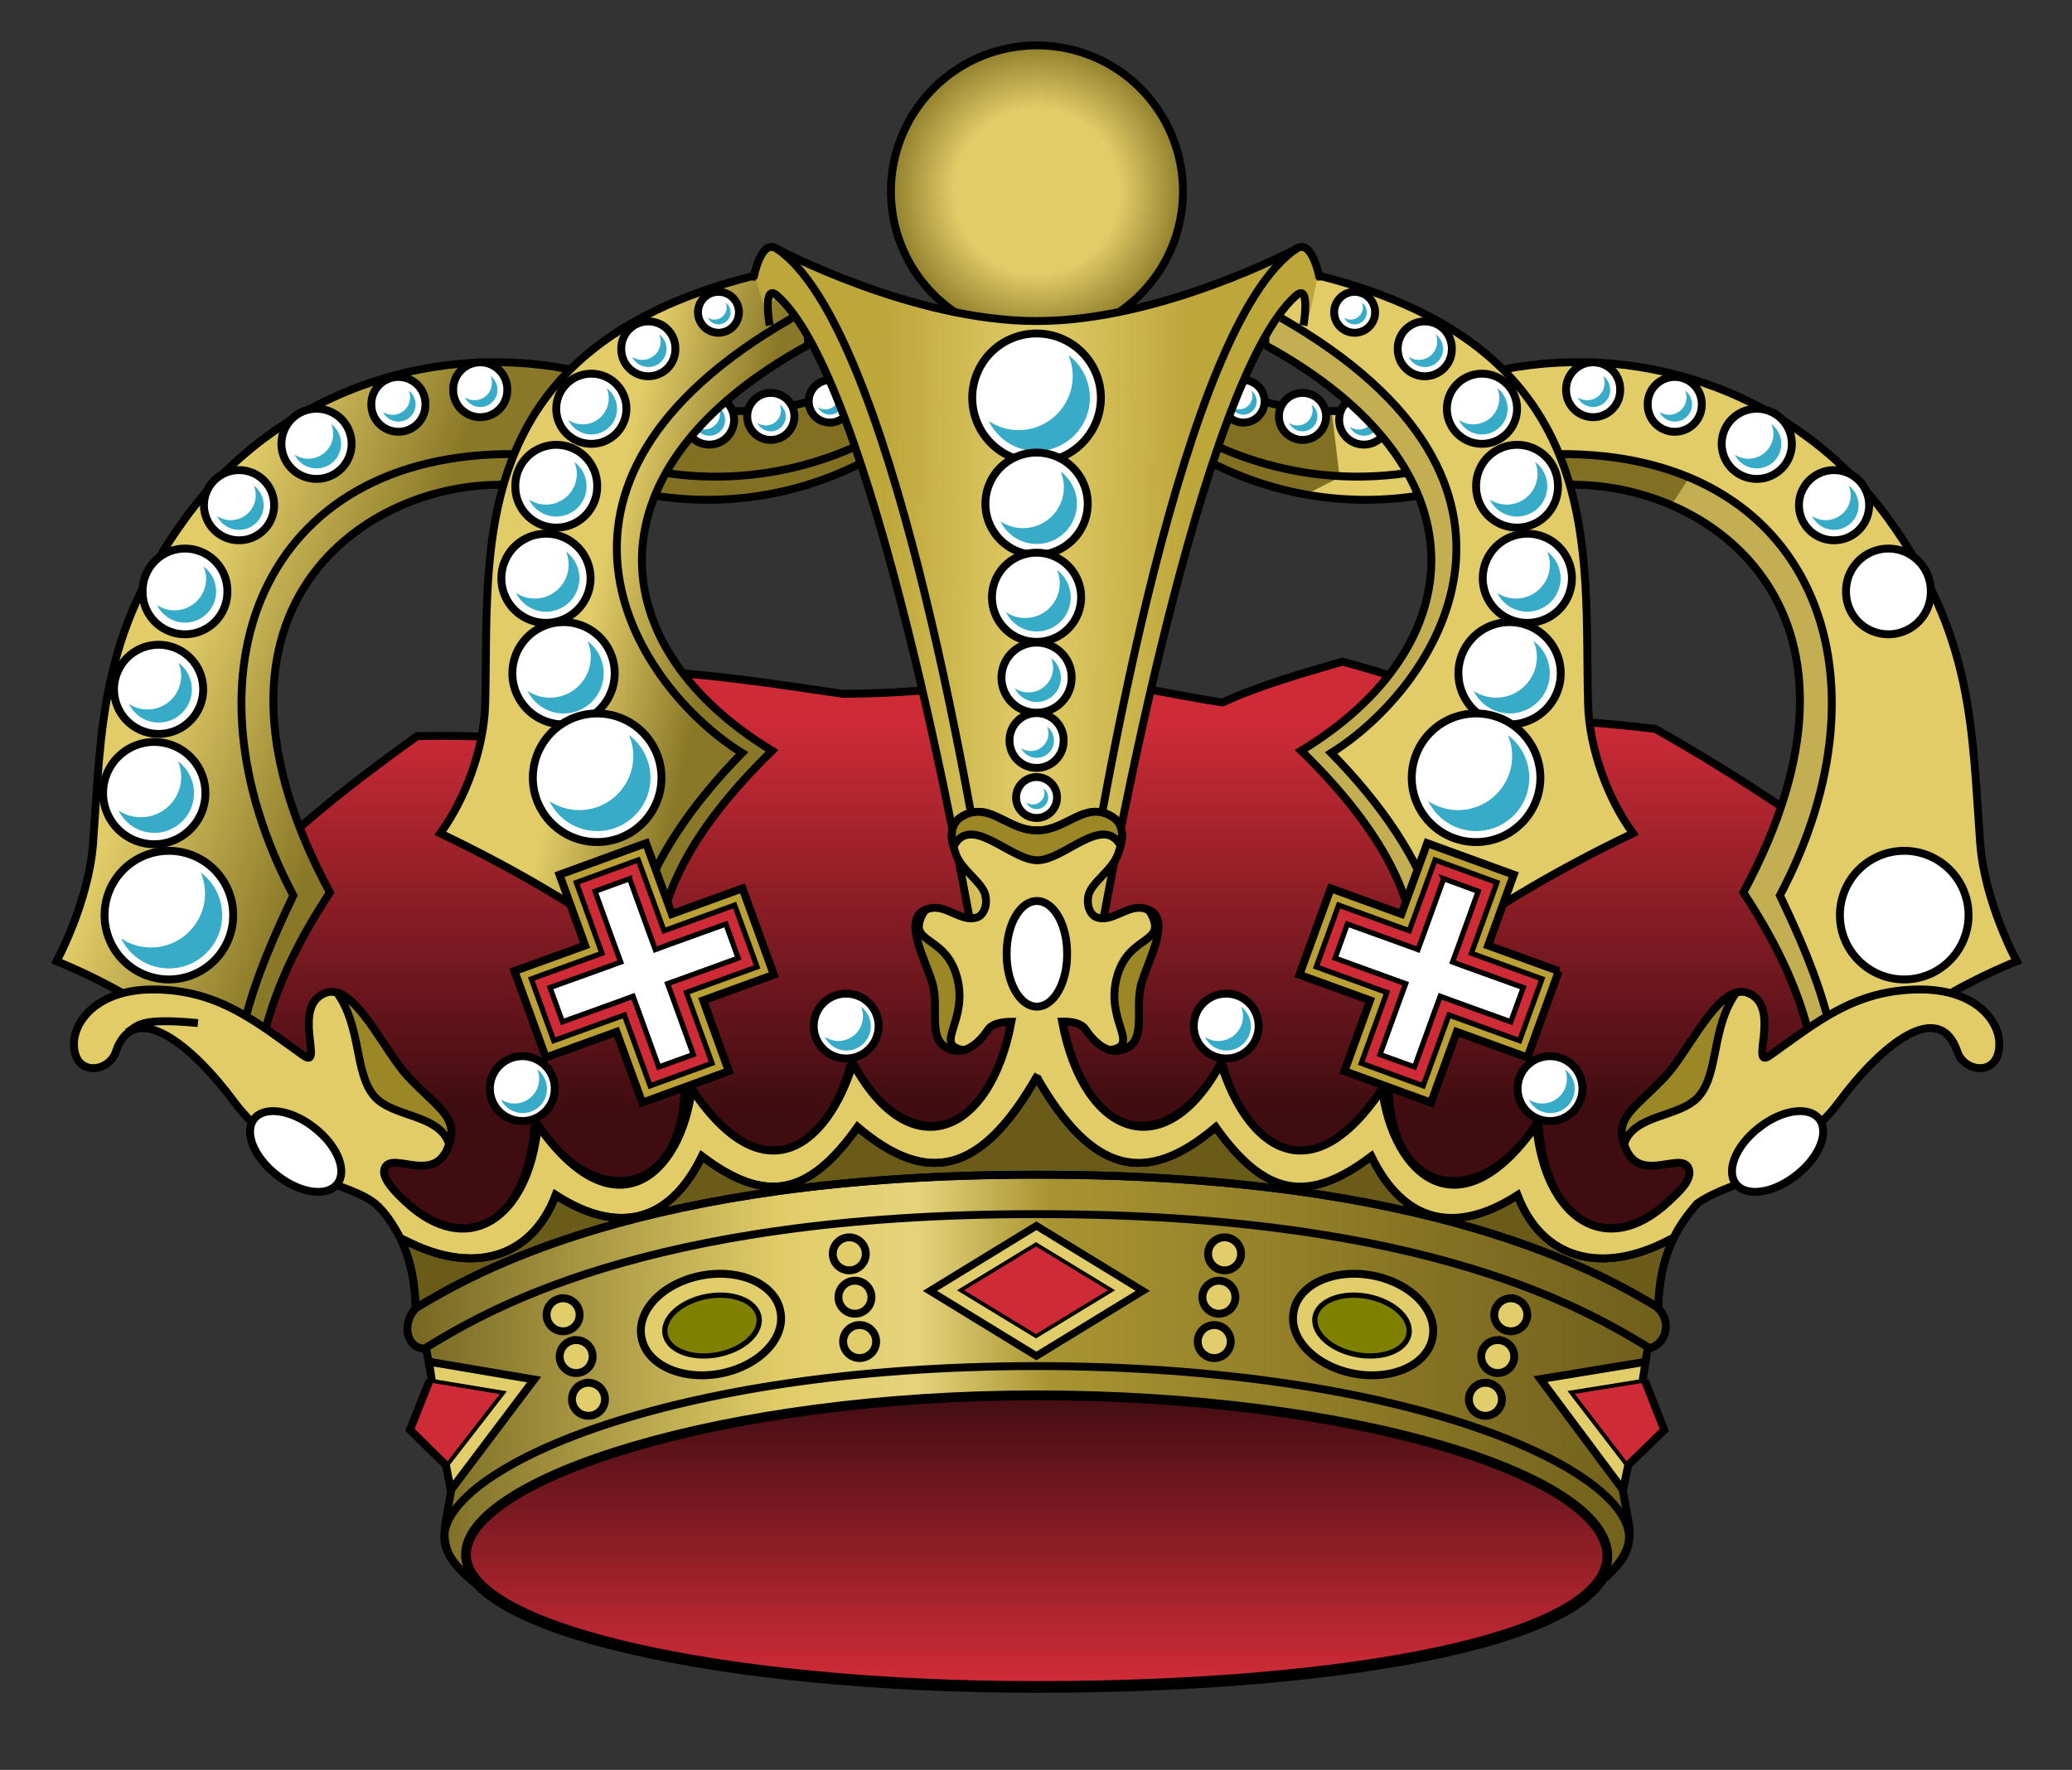 <?xml version="1.0" encoding="utf-8"?>
<svg viewBox="563 79.398 525.54 449" xmlns="http://www.w3.org/2000/svg" xmlns:xlink="http://www.w3.org/1999/xlink">
  <rect x="563" y="79.398" width="525.54" height="449" fill="#333333" stroke="none"/>
  <defs>
    <radialGradient id="c" cx="255.66" cy="83.547" r="29.041" gradientUnits="userSpaceOnUse" xlink:href="#a"/>
    <linearGradient id="a">
      <stop stop-color="#e1cc68" offset="0"/>
      <stop stop-color="#e1cc68" offset="0.545"/>
      <stop stop-color="#897827" offset="1"/>
    </linearGradient>
    <linearGradient id="d" x2="0" y1="431.65" y2="505.12" gradientUnits="userSpaceOnUse" xlink:href="#b"/>
    <linearGradient id="b">
      <stop stop-color="#3f0d11" offset="0"/>
      <stop stop-color="#ce2b37" offset="1"/>
    </linearGradient>
    <linearGradient id="e" x2="0" y1="360.69" y2="262.07" gradientUnits="userSpaceOnUse" xlink:href="#b"/>
    <linearGradient id="f" x1="656.45" x2="995.57" gradientUnits="userSpaceOnUse">
      <stop stop-color="#695c19" offset="0"/>
      <stop stop-color="#e1cd68" offset="0.31"/>
      <stop stop-color="#e5d37c" offset="0.412"/>
      <stop stop-color="#a89431" offset="0.51"/>
      <stop stop-color="#6b5b19" offset="1"/>
    </linearGradient>
    <linearGradient id="g" x1="549.31" x2="654.39" y1="225.5" y2="264.29" gradientUnits="userSpaceOnUse" xlink:href="#a"/>
    <linearGradient id="h" x1="673.67" x2="741.45" y1="236.95" y2="252.23" gradientUnits="userSpaceOnUse" xlink:href="#a"/>
    <linearGradient id="i" x1="787.04" x2="864.34" y1="216.39" y2="217.23" gradientUnits="userSpaceOnUse">
      <stop stop-color="#bda73b" offset="0"/>
      <stop stop-color="#e1cc68" offset="0.5"/>
      <stop stop-color="#bda73b" offset="1"/>
    </linearGradient>
  </defs>
  <g transform="matrix(-1, 0, 0, 1, 1625.4, 1.848)" fill="#817022" stroke="#000" stroke-miterlimit="2" stroke-width="2">
    <path d="m903.38 201.89c-40.751 9.836-77.387-11.613-89.338-34.677l-1.763-14.694c17.945 19.455 55.947 39.175 86.106 23.804l4.996 25.567z"/>
    <path d="m901.32 196.02c-29.072 7.017-56.05-1.888-73.465-15.944"/>
  </g>
  <path d="m929.82 203.74c-40.751 9.836-77.387-11.613-89.338-34.677l-1.763-14.694c17.945 19.455 55.947 39.175 86.106 23.804l4.996 25.567z" fill="#e1cc68"/>
  <path d="m838.73 154.38 1.75 14.688c8.305 16.028 28.537 31.239 53.781 35.75l8.531-4.312-2.031-16.844c-24.122-0.137-48.648-14.771-62.031-29.281z" fill="#817022"/>
  <path d="m929.82 203.74c-40.751 9.836-77.387-11.613-89.338-34.677l-1.763-14.694c17.945 19.455 55.947 39.175 86.106 23.804l4.996 25.567z" fill="none" stroke="#000" stroke-miterlimit="2" stroke-width="2"/>
  <path d="m927.76 197.86c-29.072 7.017-56.05-1.888-73.465-15.944" fill="none" stroke="#000" stroke-miterlimit="2" stroke-width="2"/>
  <path transform="matrix(1.321, 0, 0, 1.321, 488.28, 17.583)" d="m283.7 83.547a28.035 28.035 0 1 1 -56.07 0 28.035 28.035 0 1 1 56.07 0z" fill="url(#c)" stroke="#000" stroke-linecap="round" stroke-linejoin="round" stroke-miterlimit="3.5" stroke-width="1.514"/>
  <path d="m970.93 474.13c0 20.792-64.959 33.218-145 33.218s-145-14.65-145-33.588c0-19.309 64.959-40.632 145-40.632s145 20.211 145 41.003z" fill="url(#d)" stroke="#000" stroke-width="2.957"/>
  <path d="m668.78 266.15c-16.461 11.74-31.11 23.481-42.636 35.221l2.966 40.04 35.592 47.455 19.279 22.986h288.44l22.245-34.85 35.221-40.782v-41.894c-14.89-10.412-30.231-20.6-47.085-30.03-13.995-1.668-26.785-2.532-37.816-2.224-12.512-5.276-25.14-10.522-41.523-14.83-10.752 3.151-21.572 6.268-30.401 10.381-14.868-2.329-27.545-5.753-45.972-6.303-16.251 1.915-32.266 4.067-50.421 4.078-14.543-2.121-28.791-4.389-45.231-5.561l-28.918 17.425c-10.181-0.584-18.913-1.457-33.738-1.112z" fill="url(#e)" fill-rule="evenodd" stroke="#000" stroke-miterlimit="2" stroke-width="2"/>
  <path d="m944.38 173.09c36.486-7.071 74.977 6.756 97.506 37.816 21.739 29.971 21.21 53.14 23.357 82.305 1.112 15.108 9.269 30.03 9.269 30.03-10.399 4.253-22.24 10.478-37.074 21.132l-15.473-2.211c-3.235-13.025-9.103-24.679-16.782-36.346 37.87-70.424-7.193-103.37-43.006-103.44l-28.362-7.415 10.566-21.874z" fill="#e1cc68" fill-rule="evenodd"/>
  <path d="m958.1 194.6-18.781 1.812 22.844 5.969c35.814 0.064 80.901 33.014 43.031 103.44 7.679 11.668 13.546 23.319 16.781 36.344l2.094 0.312c2.638-2.793 4.625-5.031 4.625-5.031l-2 0.625c-2.874-11.107-7.422-21.37-12.25-31.5 29.742-56.281 8.322-112.58-56.344-111.97z" fill="#c3af52" fill-rule="evenodd"/>
  <path d="m819.48 338.66c-5.422 28.992-25.805 37.007-40.125 10.5-6.508 21.005-22.541 33.94-40.906 6.531-2.77 21.838-19.504 36.995-39.031 9.156-2.347 24.055-17.731 33.772-33.562 19.406l-8.406-0.75c8.57 8.854 10.763 18.232 11 27.781-3.865 4.171-2.162 10.527 2.625 10.219l6.562 34.844-1.281 7.344c-2.05 8.866 1.556 12.034 4.938 15.469h1.438c-1.181-1.75-1.781-3.566-1.781-5.406 4e-5 -19.309 64.962-40.625 145-40.625s144.97 20.208 144.97 41c0 1.734-0.438 3.416-1.312 5.031h1.125c3.382-3.434 7.05-6.603 5-15.469l-1.344-7.344 6.562-34.844c4.682-0.776 6.168-6.809 2.625-10.219 0.237-9.549 2.43-18.927 11-27.781l-8.375 0.75c-15.831 14.365-31.215 4.649-33.562-19.406-19.527 27.838-36.293 12.682-39.062-9.156-18.366 27.408-34.398 14.474-40.906-6.531-14.32 26.507-34.703 18.492-40.125-10.5l-6.867-4.362-6.195 4.362z" fill="url(#f)" fill-rule="evenodd" stroke="#000" stroke-width="2"/>
  <path d="m825.95 352.6zc-14.215 24.878-27.93 27.546-45.438 12.719-12.567 17.673-23.504 19.448-39.469 7.406-8.254 16.974-21.425 19.933-37.094 9.844-6.186 16.23-21.263 20.45-38.562 11.312-0.297-0.157-0.56-0.275-0.844-0.406 2.817 5.787 3.752 11.738 3.906 17.75 14.616-8.799 57.781-33.812 157-33.812h1.281c98.807 1e-5 142.04 24.783 156.84 33.688 0.165-6.012 1.125-11.964 3.969-17.75-0.355 0.158-0.686 0.332-1.062 0.531-17.299 9.138-32.377 4.918-38.562-11.312-15.669 10.09-28.839 7.13-37.094-9.844-15.965 12.041-26.902 10.267-39.469-7.406-17.504 14.824-31.194 12.146-45.406-12.719z" fill="#6b5b19" fill-rule="evenodd" stroke="#000" stroke-miterlimit="2" stroke-width="2"/>
  <path d="m967.29 481.81c2e-5 -2e-5 8.888-5.965 8.888-12.418-2e-5 -17.24-55.741-43.343-149.98-43.443h-0.54c-94.233 0.101-149.98 26.203-149.98 43.443 0 6.454 8.93 12.418 8.93 12.418" fill="none" stroke="#000" stroke-miterlimit="3" stroke-width="2"/>
  <path d="m663.36 382.37c18.411 19.89 34.04 6.035 35.592-17.61 14.928 23.066 38.46 18.272 38.001-10.937 12.999 24.647 34.518 24.161 42.08-4.264 14.874 26.259 36.819 17.863 40.782-11.493" fill="none" stroke="#000" stroke-miterlimit="2" stroke-width="2.658"/>
  <path d="m988.5 382.37c-18.411 19.89-34.04 6.035-35.592-17.61-14.928 23.066-38.46 18.272-38.001-10.937-12.999 24.647-34.518 24.161-42.08-4.264-14.874 26.259-36.819 17.863-40.782-11.493" fill="none" stroke="#000" stroke-miterlimit="2" stroke-width="2.658"/>
  <path d="m986.46 393.87c-17.299 9.138-32.372 4.923-38.558-11.308-15.669 10.09-28.82 7.149-37.074-9.825-15.965 12.041-26.918 10.258-39.484-7.415-17.654 14.952-31.444 12.117-45.787-13.347" fill="none" stroke="#000" stroke-miterlimit="2" stroke-width="2"/>
  <path d="m984.03 411.37c-14.396-8.675-57.52-33.974-157.29-33.974h-1.288c-99.735 0-142.85 25.3-157.24 33.974" fill="none" stroke="#000" stroke-miterlimit="3" stroke-width="2"/>
  <path d="m707.48 173.09c-36.486-7.071-74.977 6.756-97.506 37.816-21.739 29.971-21.21 53.14-23.357 82.305-1.112 15.108-9.269 30.03-9.269 30.03 10.399 4.253 22.239 10.478 37.075 21.132l15.473-2.211c3.235-13.025 9.103-24.679 16.782-36.346-37.87-70.424 7.193-103.37 43.006-103.44l28.362-7.415-10.566-21.874z" fill="url(#g)" fill-rule="evenodd" stroke="#000" stroke-miterlimit="3" stroke-width="2"/>
  <path transform="matrix(1.329, 0, 0, 1.329, 260.31, 113.95)" d="m266.96 125.39a9.763 9.763 0 1 1 -19.527 0 9.763 9.763 0 1 1 19.527 0z" fill="#fff" stroke="#000" stroke-miterlimit="3" stroke-width="1.505"/>
  <path transform="matrix(1.329, 0, 0, 1.329, 261.42, 87.632)" d="m265.7 125.39a8.508 8.508 0 1 1 -17.016 0 8.508 8.508 0 1 1 17.016 0z" fill="#fff" stroke="#000" stroke-miterlimit="3" stroke-width="1.505"/>
  <path transform="matrix(1.329, 0, 0, 1.329, 268.1, 62.792)" d="m265.29 125.39a8.09 8.09 0 1 1 -16.179 0 8.09 8.09 0 1 1 16.179 0z" fill="#fff" stroke="#000" stroke-miterlimit="3" stroke-width="1.505"/>
  <path transform="matrix(1.329, 0, 0, 1.329, 281.82, 40.918)" d="m263.89 125.39a6.695 6.695 0 1 1 -13.39 0 6.695 6.695 0 1 1 13.39 0z" fill="#fff" stroke="#000" stroke-miterlimit="3" stroke-width="1.505"/>
  <path transform="matrix(1.329, 0, 0, 1.329, 301.47, 25.347)" d="m263.89 125.39a6.695 6.695 0 1 1 -13.39 0 6.695 6.695 0 1 1 13.39 0z" fill="#fff" stroke="#000" stroke-miterlimit="3" stroke-width="1.505"/>
  <path transform="matrix(1.329, 0, 0, 1.329, 322.23, 15.336)" d="m262.36 125.39a5.161 5.161 0 1 1 -10.321 0 5.161 5.161 0 1 1 10.321 0z" fill="#fff" stroke="#000" stroke-miterlimit="3" stroke-width="1.505"/>
  <path transform="matrix(1.329, 0, 0, 1.329, 342.99, 11.629)" d="m262.36 125.39a5.161 5.161 0 1 1 -10.321 0 5.161 5.161 0 1 1 10.321 0z" fill="#fff" stroke="#000" stroke-miterlimit="3" stroke-width="1.505"/>
  <path d="m693.76 194.59c-64.666-0.613-86.095 55.684-56.353 111.97-4.828 10.13-9.361 20.407-12.235 31.513" fill="none" stroke="#000" stroke-miterlimit="3" stroke-width="2"/>
  <path d="m773.49 175.82c2.975 0 5.375 2.431 5.375 5.406s-2.4 5.375-5.375 5.375-5.375-2.4-5.375-5.375 2.4-5.406 5.375-5.406z" fill="#fff" stroke="#000" stroke-miterlimit="3" stroke-width="2"/>
  <path d="m758.49 179.07c3.299 0 6 2.669 6 5.969s-2.701 5.969-6 5.969-5.969-2.669-5.969-5.969 2.669-5.969 5.969-5.969z" fill="#fff" stroke="#000" stroke-miterlimit="3" stroke-width="2"/>
  <path d="m742.92 179.66c3.462 0 6.281 2.788 6.281 6.25s-2.82 6.281-6.281 6.281-6.281-2.82-6.281-6.281 2.82-6.25 6.281-6.25z" fill="#fff" stroke="#000" stroke-miterlimit="3" stroke-width="2"/>
  <path d="m745.31 182.72c0.206 0.486 0.324 1.013 0.324 1.574 0 2.243-1.821 4.064-4.064 4.064-0.827 0-1.599-0.251-2.24-0.676 0.65 1.331 2.012 2.25 3.592 2.25 2.209 0 4-1.791 4-4 0-1.314-0.632-2.483-1.611-3.213z" fill="#37abc8"/>
  <path d="m767.91 166.97c-56.756 31.064-52.412 76.621-9.083 102.88-20.704 20.19-29.776 38.264-28.733 54.5-16.432-12.717-35.041-23.801-55.426-33.552 6.232-8.487 11.071-21.25 11.395-32.751 1.091-38.641-5.853-89.667 67.389-108.5l14.629 0.167-0.17 17.258z" fill="url(#h)" fill-rule="evenodd" stroke="#000" stroke-miterlimit="3" stroke-width="2"/>
  <path d="m763.83 160.11c-74.037 42.357-38.871 94.037-12.605 110.3-12.37 12.563-22.483 27.042-26.138 40.411" fill="none" stroke="#000" stroke-miterlimit="3" stroke-width="2"/>
  <path transform="matrix(1.329, 0, 0, 1.329, 364.12, 83.554)" d="m266.96 125.39a9.763 9.763 0 1 1 -19.527 0 9.763 9.763 0 1 1 19.527 0z" fill="#fff" stroke="#000" stroke-miterlimit="3" stroke-width="1.505"/>
  <path transform="matrix(1.329, 0, 0, 1.329, 372.65, 110.06)" d="m269.47 125.39a12.274 12.274 0 1 1 -24.548 0 12.274 12.274 0 1 1 24.548 0z" fill="#fff" stroke="#000" stroke-miterlimit="3" stroke-width="1.505"/>
  <path transform="matrix(1.329, 0, 0, 1.329, 359.67, 59.455)" d="m265.7 125.39a8.508 8.508 0 1 1 -17.016 0 8.508 8.508 0 1 1 17.016 0z" fill="#fff" stroke="#000" stroke-miterlimit="3" stroke-width="1.505"/>
  <path transform="matrix(1.329, 0, 0, 1.329, 362.27, 36.098)" d="m265.01 125.39a7.811 7.811 0 1 1 -15.621 0 7.811 7.811 0 1 1 15.621 0z" fill="#fff" stroke="#000" stroke-miterlimit="3" stroke-width="1.505"/>
  <path transform="matrix(1.329, 0, 0, 1.329, 371.17, 16.449)" d="m263.89 125.39a6.695 6.695 0 1 1 -13.39 0 6.695 6.695 0 1 1 13.39 0z" fill="#fff" stroke="#000" stroke-miterlimit="3" stroke-width="1.505"/>
  <path transform="matrix(1.329, 0, 0, 1.329, 385.62, 1.248)" d="m262.36 125.39a5.161 5.161 0 1 1 -10.321 0 5.161 5.161 0 1 1 10.321 0z" fill="#fff" stroke="#000" stroke-miterlimit="3" stroke-width="1.505"/>
  <path transform="matrix(1.329, 0, 0, 1.329, 403.42, -8.021)" d="m261.1 125.39a3.905 3.905 0 1 1 -7.811 0 3.905 3.905 0 1 1 7.811 0z" fill="#fff" stroke="#000" stroke-miterlimit="3" stroke-width="1.505"/>
  <path transform="matrix(1.329, 0, 0, 1.329, 264.02, 144.91)" d="m269.47 125.39a12.274 12.274 0 1 1 -24.548 0 12.274 12.274 0 1 1 24.548 0z" fill="#fff" stroke="#000" stroke-miterlimit="3" stroke-width="1.505"/>
  <path d="m958.1 194.6-11.812 3.625 15.875 4.156c8.129 0.014 16.746 1.73 24.75 5.188l4.562-7.031c-9.375-3.929-20.52-6.059-33.375-5.938z" fill="#817022"/>
  <path d="m958.1 194.59c64.666-0.613 86.095 55.684 56.353 111.97 4.828 10.13 9.361 20.407 12.235 31.513" fill="none" stroke="#000" stroke-miterlimit="3" stroke-width="2"/>
  <path d="m944.38 173.09c36.486-7.071 74.977 6.756 97.506 37.816 21.739 29.971 21.21 53.14 23.357 82.305 1.112 15.108 9.269 30.03 9.269 30.03-10.399 4.253-22.24 10.478-37.074 21.132l-15.473-2.211c-3.235-13.025-9.103-24.679-16.782-36.346 37.87-70.424-7.193-103.37-43.006-103.44l-28.362-7.415 10.566-21.874z" fill="none" stroke="#000" stroke-miterlimit="3" stroke-width="2"/>
  <path transform="matrix(-1.329, 0, 0, 1.329, 1370, 40.918)" d="m263.89 125.39a6.695 6.695 0 1 1 -13.39 0 6.695 6.695 0 1 1 13.39 0z" fill="#fff" stroke="#000" stroke-miterlimit="3" stroke-width="1.505"/>
  <path transform="matrix(-1.329, 0, 0, 1.329, 1383.8, 62.792)" d="m265.29 125.39a8.09 8.09 0 1 1 -16.179 0 8.09 8.09 0 1 1 16.179 0z" fill="#fff" stroke="#000" stroke-miterlimit="3" stroke-width="1.505"/>
  <path d="m878.38 175.82c-2.975 0-5.375 2.431-5.375 5.406s2.4 5.375 5.375 5.375 5.375-2.4 5.375-5.375-2.4-5.406-5.375-5.406z" fill="#fff" stroke="#000" stroke-miterlimit="3" stroke-width="2"/>
  <path d="m893.38 179.07c-3.299 0-6 2.669-6 5.969s2.701 5.969 6 5.969 5.969-2.669 5.969-5.969-2.669-5.969-5.969-5.969z" fill="#fff" stroke="#000" stroke-miterlimit="3" stroke-width="2"/>
  <path d="m908.94 179.66c-3.462 0-6.281 2.788-6.281 6.25s2.82 6.281 6.281 6.281 6.281-2.82 6.281-6.281-2.82-6.25-6.281-6.25z" fill="#fff" stroke="#000" stroke-miterlimit="3" stroke-width="2"/>
  <path d="m883.95 166.97c56.756 31.064 52.412 76.621 9.083 102.88 20.704 20.19 29.776 38.264 28.733 54.5 16.432-12.717 35.041-23.801 55.426-33.552-6.232-8.487-11.071-21.25-11.395-32.751-1.091-38.641 5.853-89.667-67.389-108.5l-14.629 0.167 0.17 17.258z" fill="#e1cc68" fill-rule="evenodd"/>
  <path d="m911.33 182.72c0.206 0.486 0.324 1.013 0.324 1.574 0 2.243-1.821 4.064-4.064 4.064-0.827 0-1.599-0.251-2.24-0.676 0.65 1.331 2.012 2.25 3.592 2.25 2.209 0 4-1.791 4-4 0-1.314-0.632-2.483-1.611-3.213z" fill="#37abc8"/>
  <path d="m883.85 157.57 0.094 9.406c56.756 31.064 52.422 76.614 9.094 102.88 19.229 18.751 28.404 35.677 28.781 51 3.272-5.175 6.094-9.688 6.094-9.688l-1.156-0.344c-3.655-13.369-13.755-27.844-26.125-40.406 26.266-16.26 61.443-67.956-12.594-110.31l-4.188-2.531z" fill="#c3af52" fill-rule="evenodd"/>
  <path d="m888.03 160.11c74.037 42.357 38.871 94.037 12.605 110.3 12.37 12.563 22.483 27.042 26.138 40.411" fill="none" stroke="#000" stroke-miterlimit="3" stroke-width="2"/>
  <path transform="matrix(-1.329, 0, 0, 1.329, 1287.7, 83.554)" d="m266.96 125.39a9.763 9.763 0 1 1 -19.527 0 9.763 9.763 0 1 1 19.527 0z" fill="#fff" stroke="#000" stroke-miterlimit="3" stroke-width="1.505"/>
  <path transform="matrix(-1.329, 0, 0, 1.329, 1279.2, 110.06)" d="m269.47 125.39a12.274 12.274 0 1 1 -24.548 0 12.274 12.274 0 1 1 24.548 0z" fill="#fff" stroke="#000" stroke-miterlimit="3" stroke-width="1.505"/>
  <path transform="matrix(-1.329, 0, 0, 1.329, 1292.2, 59.455)" d="m265.7 125.39a8.508 8.508 0 1 1 -17.016 0 8.508 8.508 0 1 1 17.016 0z" fill="#fff" stroke="#000" stroke-miterlimit="3" stroke-width="1.505"/>
  <path transform="matrix(-1.329, 0, 0, 1.329, 1289.6, 36.098)" d="m265.01 125.39a7.811 7.811 0 1 1 -15.621 0 7.811 7.811 0 1 1 15.621 0z" fill="#fff" stroke="#000" stroke-miterlimit="3" stroke-width="1.505"/>
  <path transform="matrix(-1.329, 0, 0, 1.329, 1280.7, 16.449)" d="m263.89 125.39a6.695 6.695 0 1 1 -13.39 0 6.695 6.695 0 1 1 13.39 0z" fill="#fff" stroke="#000" stroke-miterlimit="3" stroke-width="1.505"/>
  <path transform="matrix(-1.329, 0, 0, 1.329, 1266.2, 1.248)" d="m262.36 125.39a5.161 5.161 0 1 1 -10.321 0 5.161 5.161 0 1 1 10.321 0z" fill="#fff" stroke="#000" stroke-miterlimit="3" stroke-width="1.505"/>
  <path transform="matrix(-1.329, 0, 0, 1.329, 1248.4, -8.021)" d="m261.1 125.39a3.905 3.905 0 1 1 -7.811 0 3.905 3.905 0 1 1 7.811 0z" fill="#fff" stroke="#000" stroke-miterlimit="3" stroke-width="1.505"/>
  <path transform="matrix(-1.329, 0, 0, 1.329, 1387.8, 144.91)" d="m269.47 125.39a12.274 12.274 0 1 1 -24.548 0 12.274 12.274 0 1 1 24.548 0z" fill="#fff" stroke="#000" stroke-miterlimit="3" stroke-width="1.505"/>
  <path d="m883.95 166.97c56.756 31.064 52.412 76.621 9.083 102.88 20.704 20.19 29.776 38.264 28.733 54.5 16.432-12.717 35.041-23.801 55.426-33.552-6.232-8.487-11.071-21.25-11.395-32.751-1.091-38.641 5.853-89.667-67.389-108.5l-14.629 0.167 0.17 17.258z" fill="none" stroke="#000" stroke-miterlimit="3" stroke-width="2"/>
  <path d="m775.5 178.5c0.174 0.41 0.274 0.855 0.274 1.329 0 1.894-1.538 3.431-3.431 3.431-0.698 0-1.35-0.212-1.892-0.571 0.549 1.124 1.698 1.899 3.033 1.899 1.865 0 3.377-1.512 3.377-3.377 0-1.109-0.534-2.096-1.36-2.712z" fill="#37abc8"/>
  <path d="m880.39 178.5c0.174 0.41 0.274 0.855 0.274 1.329 0 1.894-1.538 3.431-3.431 3.431-0.698 0-1.35-0.212-1.892-0.571 0.549 1.124 1.698 1.899 3.033 1.899 1.865 0 3.377-1.512 3.377-3.377 0-1.109-0.534-2.096-1.36-2.712z" fill="#37abc8"/>
  <path d="m758.04 141.44c-4.023 1.28-3.036 5.465-3.73 7.787 1.179 3.361 3.664 12.09 3.664 12.09-0.345-3.586 1.459-7.801 2.785-5.408 12.345 14.565 17.139 33.755 23.156 51.5 11.264 37.913 19.277 76.753 26.281 115.72-3.369 4.315 9.469 2.528 12.938 2.875 6.745-0.643 14.042 1.509 20.312-1.531-3.838-3.42 0.901-10.198 0.687-15.014 8.986-45.182 17.765-90.866 35.063-133.64 3.635-7.405 7.139-16.576 13.875-21.25 1.075 1.778 1.183 3.638 1.235 6.842 1.572-3.766 2.883-12.21 2.883-12.21-0.59-3.285-2.381-9.883-6.393-6.976-26.854 13.395-57.91 22.676-87.819 15.282-15.448-3.402-30.134-9.428-44.312-16.25l-0.625 0.188z" fill="url(#i)"/>
  <path transform="matrix(1.329, 0, 0, 1.329, 484.1, 13.668)" d="m269.47 125.39a12.274 12.274 0 1 1 -24.548 0 12.274 12.274 0 1 1 24.548 0z" fill="#fff" stroke="#000" stroke-miterlimit="3" stroke-width="1.505"/>
  <path d="m833.99 169.48c0.694 1.641 1.094 3.42 1.094 5.312 0 7.571-6.148 13.719-13.719 13.719-2.79 0-5.396-0.848-7.562-2.281 2.195 4.493 6.791 7.594 12.125 7.594 7.456-1e-5 13.5-6.044 13.5-13.5 1e-5 -4.435-2.133-8.381-5.438-10.844z" fill="#37abc8"/>
  <path transform="matrix(1.329, 0, 0, 1.329, 484.1, 40.547)" d="m266.96 125.39a9.763 9.763 0 1 1 -19.527 0 9.763 9.763 0 1 1 19.527 0z" fill="#fff" stroke="#000" stroke-miterlimit="3" stroke-width="1.505"/>
  <path transform="matrix(1.329, 0, 0, 1.329, 484.1, 64.275)" d="m265.7 125.39a8.508 8.508 0 1 1 -17.016 0 8.508 8.508 0 1 1 17.016 0z" fill="#fff" stroke="#000" stroke-miterlimit="3" stroke-width="1.505"/>
  <path transform="matrix(1.329, 0, 0, 1.329, 484.1, 84.666)" d="m263.89 125.39a6.695 6.695 0 1 1 -13.39 0 6.695 6.695 0 1 1 13.39 0z" fill="#fff" stroke="#000" stroke-miterlimit="3" stroke-width="1.505"/>
  <path transform="matrix(1.329, 0, 0, 1.329, 484.1, 100.61)" d="m262.36 125.39a5.161 5.161 0 1 1 -10.321 0 5.161 5.161 0 1 1 10.321 0z" fill="#fff" stroke="#000" stroke-miterlimit="3" stroke-width="1.505"/>
  <path transform="matrix(1.329, 0, 0, 1.329, 484.1, 115.07)" d="m261.1 125.39a3.905 3.905 0 1 1 -7.811 0 3.905 3.905 0 1 1 7.811 0z" fill="#fff" stroke="#000" stroke-miterlimit="3" stroke-width="1.505"/>
  <g transform="matrix(1.329, 0, 0, 1.329, 486, 20.341)" fill="none" stroke="#000" stroke-miterlimit="3" stroke-width="1.505">
    <path d="m309.81 97.634s-1.394-7.761-4.463-5.719c-21.851 14.539-36.961 106.7-40.309 126.09"/>
    <path d="m201.72 97.634s1.394-7.761 4.463-5.719c21.851 14.539 36.961 106.7 40.309 126.09"/>
    <path d="m305.5 91.844s-25.945 13.875-49.656 13.875h-0.156c-23.712 0-49.656-13.875-49.656-13.875"/>
    <g transform="translate(.033)">
      <path d="m204.79 106.56s-1.383-8.142 1.395-5.719c17.946 15.655 35.009 108.37 38.356 127.76"/>
      <path d="m306.68 106.56s1.383-8.142-1.395-5.719c-17.946 15.655-35.009 108.37-38.356 127.76"/>
    </g>
  </g>
  <path d="m810.73 285.35c-1.156 0.055-2.351 0.382-3.625 1.125-3.377 1.969-3.154 5.545-1.656 9.625 1.585 4.316 7.047 7.254 7.562 10.812 0.437 3.016-0.994 4.725-1.969 5.125-3.899 1.6-7.848-3.095-12-2.25-7.755 1.578-1.753 11.998 0.375 18.781 2.162 6.891-2.039 16.054 5.906 17.344 2.547 0.413 5.566-1.283 8.281-5.312 1.03-1.528 3.589-1.989 5.938-2-5.422 28.992-25.867 37.07-40.188 10.562-6.508 21.005-22.541 33.94-40.906 6.531-2.77 21.838-19.504 36.995-39.031 9.156-2.347 24.055-18.018 34.045-33.562 19.406-2.284-2.151-6.131-5.848-5.344-8.312 1.655-5.178 13.895 5.306 16.75-7.625 1.315-5.958-4.025-8.536-10.844-15.875-6.226-6.7-13.668-23.902-20.875-21.156-8.81 3.356-0.178 19.708-5.594 15.875-11.859-8.394-21.484-16.75-38.188-16.75-13.842 0-20 7.879-20 13.812 0 8.471 8.877 7.22 10.594 2.062 4.564-13.708 19.28-1.98 30.25 12.906 4.217 5.722 14.568 14.613 18.812 17.656 3.816 2.736 12.433 4.343 16.75 7.906 2.541 2.098 4.773 5.646 6.375 8.719 0.283 0.131 0.547 0.249 0.844 0.406 17.299 9.138 32.377 4.918 38.562-11.312 15.669 10.09 28.839 7.13 37.094-9.844 15.965 12.041 26.902 10.267 39.469-7.406 17.507 14.827 31.222 12.159 45.438-12.719 14.212 24.865 27.902 27.543 45.406 12.719 12.567 17.673 23.504 19.448 39.469 7.406 8.254 16.974 21.425 19.933 37.094 9.844 6.186 16.23 21.263 20.45 38.562 11.312 0.363-0.192 0.69-0.347 1.031-0.5 1.517-3.17 3.638-5.961 5.906-8.625 5.099-3.626 11.503-4.946 17.031-7.906 4.244-3.043 14.596-11.934 18.812-17.656 10.97-14.886 25.686-26.614 30.25-12.906 1.717 5.157 10.594 6.408 10.594-2.062 0-5.934-6.158-13.812-20-13.812-16.703-1e-5 -26.328 8.356-38.187 16.75-5.416 3.833 3.217-12.519-5.594-15.875-7.207-2.745-14.65 14.456-20.875 21.156-6.819 7.339-12.159 9.917-10.844 15.875 2.855 12.931 14.996 2.475 16.75 7.625 0.937 2.752-2.464 5.788-5.156 8.312-15.581 14.612-31.215 4.649-33.562-19.406-19.527 27.838-36.293 12.682-39.062-9.156-18.366 27.408-34.398 14.474-40.906-6.531-14.32 26.507-34.859 18.398-40.281-10.594 2.37-0.054 4.847 0.32 6 2.031 2.715 4.03 5.766 5.726 8.312 5.312 7.946-1.289 3.713-10.453 5.875-17.344 2.128-6.784 8.161-17.203 0.406-18.781-4.152-0.845-8.101 3.85-12 2.25-0.974-0.4-2.405-2.109-1.969-5.125 0.515-3.558 5.978-6.496 7.562-10.812 1.498-4.08 1.69-7.656-1.688-9.625-6.796-3.962-11.436 3.678-18.875 3.594-6.044 0.068-10.271-4.957-15.281-4.719z" fill="#e1cc68" fill-rule="evenodd" stroke="#000" stroke-miterlimit="2" stroke-width="2"/>
  <path transform="matrix(1.234, 0, 0, 1.24, 509.05, 36.429)" d="m263.05 229.79a6.207 10.67 0 1 1 -12.413 0 6.207 10.67 0 1 1 12.413 0z" fill="#fff" stroke="#000" stroke-miterlimit="2" stroke-width="1.617"/>
  <path d="m665.4 393.87c17.299 9.138 32.372 4.923 38.558-11.308 15.669 10.09 28.82 7.149 37.074-9.825 15.965 12.041 26.918 10.258 39.484-7.415 17.654 14.952 31.444 12.117 45.787-13.347" fill="none" stroke="#000" stroke-miterlimit="2" stroke-width="2"/>
  <path d="m981.37 421.38c-14.396-8.675-54.862-33.974-154.63-33.974h-1.288c-99.735 0-140.19 25.3-154.59 33.974" fill="none" stroke="#000" stroke-miterlimit="3" stroke-width="2"/>
  <path d="m958.37 325.75-3.125-1.137-14.79-5.359 5.358-14.831 1.137-3.125-3.125-1.137-15.707-5.725-3.125-1.137-1.137 3.125-5.4 14.832-14.79-5.359-3.125-1.137-1.137 3.125-5.683 15.665-1.137 3.125 3.125 1.137 14.79 5.359-5.358 14.831-1.137 3.125 3.125 1.137 15.706 5.725 3.125 1.137 1.137-3.125 5.4-14.832 14.79 5.359 3.125 1.137 1.137-3.125 5.683-15.665 1.137-3.125z" fill="#baa035" fill-rule="evenodd" stroke="#000" stroke-linecap="round" stroke-width="2"/>
  <path d="m954.11 327.73-17.914-6.495 6.495-17.956-15.706-5.725-6.536 17.956-17.914-6.495-5.683 15.665 17.914 6.495-6.495 17.956 15.706 5.725 6.536-17.956 17.914 6.495 5.683-15.665z" fill="#ce2b37" fill-rule="evenodd" stroke="#000" stroke-linecap="round" stroke-width="1.329"/>
  <path d="m929.17 302.31 8.764 3.198-5.233 14.453-1.288 3.489 3.53 1.288 14.412 5.192-3.156 8.68-14.412-5.192-3.489-1.288-1.288 3.489-5.233 14.453-8.763-3.156 5.233-14.453 1.288-3.53-3.489-1.246-14.412-5.233 3.115-8.639 14.412 5.192 3.489 1.288 1.288-3.489 5.233-14.495z" fill="#fff" fill-rule="evenodd" stroke="#000" stroke-linecap="round" stroke-width="1.329"/>
  <path d="m693.49 325.75 3.125-1.137 14.79-5.359-5.358-14.831-1.137-3.125 3.125-1.137 15.706-5.725 3.125-1.137 1.137 3.125 5.4 14.832 14.79-5.359 3.125-1.137 1.137 3.125 5.683 15.665 1.137 3.125-3.125 1.137-14.79 5.359 5.358 14.831 1.137 3.125-3.125 1.137-15.706 5.725-3.125 1.137-1.137-3.125-5.4-14.832-14.79 5.359-3.125 1.137-1.137-3.125-5.683-15.665-1.137-3.125z" fill="#baa035" fill-rule="evenodd" stroke="#000" stroke-linecap="round" stroke-width="2"/>
  <path d="m697.76 327.73 17.914-6.495-6.495-17.956 15.706-5.725 6.536 17.956 17.914-6.495 5.683 15.665-17.914 6.495 6.495 17.956-15.706 5.725-6.536-17.956-17.914 6.495-5.683-15.665z" fill="#ce2b37" fill-rule="evenodd" stroke="#000" stroke-linecap="round" stroke-width="1.329"/>
  <path d="m722.69 302.31-8.764 3.198 5.233 14.453 1.288 3.489-3.53 1.288-14.412 5.192 3.156 8.68 14.412-5.192 3.489-1.288 1.288 3.489 5.233 14.453 8.764-3.156-5.233-14.453-1.288-3.53 3.489-1.246 14.412-5.233-3.115-8.639-14.412 5.192-3.489 1.288-1.288-3.489-5.233-14.495z" fill="#fff" fill-rule="evenodd" stroke="#000" stroke-linecap="round" stroke-width="1.329"/>
  <path transform="matrix(0.853, 0.522, -0.853, 0.522, 0, 0)" d="m858-110.19h31.64v31.64h-31.64z" fill="#e1ce6b" stroke="#000" stroke-miterlimit="2" stroke-width="2.12"/>
  <path transform="matrix(0.854, 0.52, -0.854, 0.52, 0, 0)" d="m863.34-103.61h22.421v22.421h-22.421z" fill="#ce2b37" stroke="#000" stroke-miterlimit="2" stroke-width="1.061"/>
  <path d="m671.82 424.85 26.651 4.511-21.111 28.032-2.855-14.3-2.685-18.243z" fill="#e1ce6b" stroke="#000" stroke-miterlimit="2" stroke-width="2"/>
  <path d="m671.96 429.6 18.694 3.103-14.385 18.542-9.287-9.123 4.977-12.522z" fill="#ce2b37" stroke="#000" stroke-miterlimit="2"/>
  <path d="m980.37 424.87-26.672 4.381 20.974 28.135 2.924-14.286 2.774-18.23z" fill="#e1ce6b" stroke="#000" stroke-miterlimit="2" stroke-width="2"/>
  <path d="m980.21 429.62-18.709 3.012 14.294 18.612 9.331-9.078-4.916-12.546z" fill="#ce2b37" stroke="#000" stroke-miterlimit="2"/>
  <path transform="matrix(1.409, -0.262, 0.261, 1.411, 306.77, 72.45)" d="m268.51 290.6a12.502 8.745 0 1 1 -25.003 0 12.502 8.745 0 1 1 25.003 0z" fill="#e1ce6b" stroke="#000" stroke-miterlimit="2" stroke-width="1.395"/>
  <path transform="matrix(1.409, -0.264, 0.264, 1.411, 306.16, 73.224)" d="m264.45 290.6a8.438 5.23 0 1 1 -16.877 0 8.438 5.23 0 1 1 16.877 0z" fill="#808000" stroke="#000" stroke-miterlimit="2" stroke-width=".927"/>
  <path transform="matrix(-1.409, -0.262, -0.261, 1.411, 1345.3, 72.45)" d="m268.51 290.6a12.502 8.745 0 1 1 -25.003 0 12.502 8.745 0 1 1 25.003 0z" fill="#e1ce6b" stroke="#000" stroke-miterlimit="2" stroke-width="1.395"/>
  <path transform="matrix(-1.409, -0.264, -0.264, 1.411, 1345.9, 73.224)" d="m264.45 290.6a8.438 5.23 0 1 1 -16.877 0 8.438 5.23 0 1 1 16.877 0z" fill="#808000" stroke="#000" stroke-miterlimit="2" stroke-width=".927"/>
  <path d="m778.41 393.29c-2.311 0-4.188 1.877-4.188 4.188s1.877 4.188 4.188 4.188 4.188-1.877 4.188-4.188-1.877-4.188-4.188-4.188zm1.438 11c-2.311 0-4.188 1.877-4.188 4.188s1.877 4.188 4.188 4.188 4.188-1.877 4.188-4.188-1.877-4.188-4.188-4.188zm1.188 11.25c-2.311 0-4.188 1.877-4.188 4.188s1.877 4.188 4.188 4.188 4.188-1.877 4.188-4.188-1.877-4.188-4.188-4.188z" fill="#e1ce6b" stroke="#000" stroke-miterlimit="2" stroke-width="2"/>
  <path d="m873.6 393.29c-2.311 0-4.188 1.877-4.188 4.188s1.877 4.188 4.188 4.188 4.188-1.877 4.188-4.188-1.877-4.188-4.188-4.188zm-1.438 11c-2.311 0-4.188 1.877-4.188 4.188s1.877 4.188 4.188 4.188 4.188-1.877 4.188-4.188-1.877-4.188-4.188-4.188zm-1.188 11.25c-2.311 1e-5 -4.188 1.877-4.188 4.188s1.877 4.188 4.188 4.188 4.188-1.877 4.188-4.188-1.877-4.188-4.188-4.188z" fill="#e1ce6b" stroke="#000" stroke-miterlimit="2" stroke-width="2"/>
  <path d="m705.95 408.75c-0.278-0.008-0.559 0.013-0.844 0.062-2.276 0.399-3.805 2.568-3.406 4.844s2.568 3.806 4.844 3.406 3.805-2.568 3.406-4.844c-0.349-1.992-2.054-3.414-4-3.469zm3.312 10.594c-0.278-0.008-0.559 0.013-0.844 0.062-2.276 0.399-3.806 2.568-3.406 4.844s2.568 3.805 4.844 3.406 3.805-2.599 3.406-4.875c-0.349-1.992-2.054-3.382-4-3.438zm3.125 10.844c-0.278-0.008-0.559 0.013-0.844 0.062-2.276 0.399-3.805 2.568-3.406 4.844s2.568 3.805 4.844 3.406 3.806-2.568 3.406-4.844c-0.349-1.992-2.054-3.414-4-3.469z" fill="#e1ce6b" stroke="#000" stroke-miterlimit="2" stroke-width="2"/>
  <path d="m946.07 408.75c-1.946 0.055-3.651 1.477-4 3.469-0.399 2.276 1.13 4.444 3.406 4.844s4.444-1.13 4.844-3.406-1.13-4.444-3.406-4.844c-0.284-0.05-0.566-0.07-0.844-0.062zm-3.312 10.594c-1.946 0.055-3.651 1.446-4 3.438-0.399 2.276 1.13 4.476 3.406 4.875s4.444-1.13 4.844-3.406-1.13-4.444-3.406-4.844c-0.284-0.05-0.566-0.07-0.844-0.062zm-3.125 10.844c-1.946 0.055-3.651 1.477-4 3.469-0.399 2.276 1.13 4.444 3.406 4.844s4.444-1.13 4.844-3.406-1.13-4.444-3.406-4.844c-0.284-0.05-0.566-0.07-0.844-0.062z" fill="#e1ce6b" stroke="#000" stroke-miterlimit="2" stroke-width="2"/>
  <path d="m810.73 285.35c-1.156 0.055-2.351 0.382-3.625 1.125-2.771 1.615-3.105 4.33-2.312 7.5l0.125 0.031c4.408-8.245 14.368 3.625 21.188 3.625 6.802 0 16.7-11.807 21.125-3.688 0.775-3.157 0.419-5.858-2.344-7.469-6.796-3.962-11.436 3.678-18.875 3.594-6.044 0.068-10.271-4.957-15.281-4.719z" fill="#9b8726" fill-rule="evenodd" stroke="#000" stroke-miterlimit="2" stroke-width="2"/>
  <path d="m797.8 310.16c-5.818 2.426-0.377 12.025 1.625 18.406 2.162 6.891-2.039 16.054 5.906 17.344 0.502 0.081 1.03 0.053 1.562-0.031l-0.125-0.219c-6.716-1.507 1.952-7.482-1.062-18.469-3.019-11.004-12.939-8.106-8.531-16.188l0.625-0.844z" fill="#9b8726" stroke="#000" stroke-miterlimit="2" stroke-width="2"/>
  <path d="m854.22 310.16c5.818 2.426 0.377 12.025-1.625 18.406-2.162 6.891 2.039 16.054-5.906 17.344-0.502 0.081-1.03 0.053-1.562-0.031l0.125-0.219c6.716-1.507-1.952-7.482 1.062-18.469 3.019-11.004 12.939-8.106 8.531-16.188l-0.625-0.844z" fill="#9b8726" stroke="#000" stroke-miterlimit="2" stroke-width="2"/>
  <path d="m676.27 451.25-9.287-9.123 4.977-12.522" fill="none" stroke="#000" stroke-miterlimit="2" stroke-width="2"/>
  <path d="m975.79 451.24 9.331-9.078-4.916-12.546" fill="none" stroke="#000" stroke-miterlimit="2" stroke-width="2"/>
  <path d="m595.28 341.28c2.795-1.532 2.498-3.792 17.926-2.351" fill="none" stroke="#000" stroke-miterlimit="3" stroke-width="2"/>
  <path transform="matrix(0.761, -0.971, 0.976, 0.764, 218.26, 445.35)" d="m263.05 229.79a6.207 10.67 0 1 1 -12.413 0 6.207 10.67 0 1 1 12.413 0z" fill="#fff" stroke="#000" stroke-miterlimit="2" stroke-width="1.617"/>
  <path d="m648.44 331.19c6.323 8.715 4.383 20.286 9.438 26.25 4.72 5.569 16.565 4.432 19.031 12.188 0.13-0.416 0.27-0.835 0.375-1.312 1.315-5.958-4.056-8.536-10.875-15.875-5.394-5.805-11.694-19.482-17.969-21.25z" fill="#9b8726" stroke="#000" stroke-miterlimit="3" stroke-width="2"/>
  <path transform="matrix(-0.761, -0.971, -0.976, 0.764, 1433.6, 445.35)" d="m263.05 229.79a6.207 10.67 0 1 1 -12.413 0 6.207 10.67 0 1 1 12.413 0z" fill="#fff" stroke="#000" stroke-miterlimit="2" stroke-width="1.617"/>
  <path d="m1003.4 331.19c-6.323 8.715-4.383 20.286-9.438 26.25-4.72 5.569-16.565 4.432-19.031 12.188-0.13-0.416-0.27-0.835-0.375-1.312-1.315-5.958 4.056-8.536 10.875-15.875 5.394-5.805 11.694-19.482 17.969-21.25z" fill="#9b8726" stroke="#000" stroke-miterlimit="3" stroke-width="2"/>
  <path d="m945.45 265.88c0.694 1.641 1.094 3.42 1.094 5.312 0 7.571-6.148 13.719-13.719 13.719-2.79 0-5.396-0.848-7.562-2.281 2.195 4.493 6.791 7.594 12.125 7.594 7.456-1e-5 13.5-6.044 13.5-13.5 1e-5 -4.435-2.133-8.381-5.438-10.844z" fill="#37abc8"/>
  <path d="m951.99 242.04c0.523 1.237 0.825 2.578 0.825 4.005 0 5.707-4.635 10.342-10.342 10.342-2.103 0-4.068-0.64-5.701-1.72 1.655 3.387 5.119 5.725 9.141 5.725 5.621 0 10.177-4.556 10.177-10.177 1e-5 -3.343-1.608-6.318-4.099-8.175z" fill="#37abc8"/>
  <path d="m955.42 219.31c0.435 1.029 0.686 2.144 0.686 3.331 0 4.747-3.855 8.601-8.601 8.601-1.749 0-3.383-0.532-4.742-1.43 1.376 2.817 4.258 4.761 7.602 4.761 4.675-1e-5 8.464-3.789 8.464-8.464 0-2.781-1.338-5.255-3.409-6.799z" fill="#37abc8"/>
  <path d="m952.36 196.58c0.395 0.934 0.623 1.947 0.623 3.024 0 4.31-3.5 7.81-7.81 7.81-1.588 0-3.072-0.483-4.305-1.299 1.25 2.558 3.866 4.323 6.903 4.323 4.245-1e-5 7.685-3.441 7.685-7.685 0-2.525-1.215-4.771-3.095-6.173z" fill="#37abc8"/>
  <path d="m942.76 177.87c0.335 0.791 0.527 1.649 0.527 2.562 0 3.651-2.965 6.616-6.616 6.616-1.345 0-2.602-0.409-3.647-1.1 1.058 2.167 3.275 3.662 5.847 3.662 3.596 0 6.511-2.915 6.511-6.511 2e-5 -2.139-1.029-4.042-2.622-5.229z" fill="#37abc8"/>
  <path d="m927.16 164.21c0.237 0.559 0.373 1.166 0.373 1.811 0 2.58-2.095 4.676-4.676 4.676-0.951 0-1.839-0.289-2.578-0.778 0.748 1.531 2.315 2.588 4.133 2.588 2.541 0 4.601-2.06 4.601-4.601 0-1.512-0.727-2.857-1.853-3.696z" fill="#37abc8"/>
  <path d="m908.44 156.17c0.157 0.372 0.248 0.775 0.248 1.204 0 1.716-1.393 3.109-3.109 3.109-0.632 0-1.223-0.192-1.714-0.517 0.497 1.018 1.539 1.721 2.748 1.721 1.69 0 3.059-1.37 3.059-3.059 0-1.005-0.483-1.899-1.232-2.457z" fill="#37abc8"/>
  <path d="m722.54 265.88c0.694 1.641 1.094 3.42 1.094 5.312 0 7.571-6.148 13.719-13.719 13.719-2.79 0-5.396-0.848-7.562-2.281 2.195 4.493 6.791 7.594 12.125 7.594 7.456-1e-5 13.5-6.044 13.5-13.5 2e-5 -4.435-2.133-8.381-5.438-10.844z" fill="#37abc8"/>
  <path d="m712.02 242.04c0.523 1.237 0.825 2.578 0.825 4.005 0 5.707-4.635 10.342-10.342 10.342-2.103 0-4.068-0.64-5.701-1.72 1.655 3.387 5.119 5.725 9.141 5.725 5.621 0 10.177-4.556 10.177-10.177 1e-5 -3.343-1.608-6.318-4.099-8.175z" fill="#37abc8"/>
  <path d="m706.55 219.31c0.435 1.029 0.686 2.144 0.686 3.331 0 4.747-3.855 8.601-8.601 8.601-1.749 0-3.383-0.532-4.742-1.43 1.376 2.817 4.258 4.761 7.602 4.761 4.675-1e-5 8.464-3.789 8.464-8.464 0-2.781-1.338-5.255-3.409-6.799z" fill="#37abc8"/>
  <path d="m708.68 196.58c0.395 0.934 0.623 1.947 0.623 3.024 0 4.31-3.5 7.81-7.81 7.81-1.588 0-3.072-0.483-4.305-1.299 1.25 2.558 3.866 4.323 6.903 4.323 4.245-1e-5 7.685-3.441 7.685-7.685 0-2.525-1.215-4.771-3.095-6.173z" fill="#37abc8"/>
  <path d="m716.88 177.87c0.335 0.791 0.527 1.649 0.527 2.562 0 3.651-2.965 6.616-6.616 6.616-1.345 0-2.602-0.409-3.647-1.1 1.058 2.167 3.275 3.662 5.847 3.662 3.596 0 6.511-2.915 6.511-6.511 2e-5 -2.139-1.029-4.042-2.622-5.229z" fill="#37abc8"/>
  <path d="m730.2 164.21c0.237 0.559 0.373 1.166 0.373 1.811 0 2.58-2.095 4.676-4.676 4.676-0.951 0-1.839-0.289-2.578-0.778 0.748 1.531 2.315 2.588 4.133 2.588 2.541 0 4.601-2.06 4.601-4.601 0-1.512-0.727-2.857-1.853-3.696z" fill="#37abc8"/>
  <path d="m747.07 156.17c0.157 0.372 0.248 0.775 0.248 1.204 0 1.716-1.393 3.109-3.109 3.109-0.632 0-1.223-0.192-1.714-0.517 0.497 1.018 1.539 1.721 2.748 1.721 1.69 0 3.059-1.37 3.059-3.059 0-1.005-0.483-1.899-1.232-2.457z" fill="#37abc8"/>
  <path d="m832.02 199.01c0.524 1.239 0.826 2.583 0.826 4.012 0 5.718-4.643 10.361-10.361 10.361-2.107 0-4.075-0.641-5.712-1.723 1.658 3.393 5.129 5.735 9.158 5.735 5.631-1e-5 10.196-4.565 10.196-10.196 0-3.35-1.611-6.33-4.107-8.19z" fill="#37abc8"/>
  <path d="m831.1 223.98c0.445 1.052 0.701 2.192 0.701 3.406 0 4.853-3.941 8.795-8.795 8.795-1.789 0-3.459-0.544-4.848-1.462 1.407 2.88 4.353 4.868 7.773 4.868 4.78 0 8.654-3.874 8.654-8.654 0-2.843-1.368-5.372-3.486-6.952z" fill="#37abc8"/>
  <path d="m829.61 246.37c0.317 0.748 0.499 1.56 0.499 2.423 0 3.454-2.804 6.258-6.258 6.258-1.273 0-2.462-0.387-3.45-1.041 1.001 2.05 3.098 3.464 5.531 3.464 3.401 0 6.158-2.757 6.158-6.158 0-2.023-0.973-3.823-2.48-4.947z" fill="#37abc8"/>
  <path d="m828.56 263.73c0.226 0.534 0.356 1.114 0.356 1.73 0 2.465-2.002 4.467-4.467 4.467-0.909 0-1.757-0.276-2.463-0.743 0.715 1.463 2.211 2.473 3.948 2.473 2.428 0 4.396-1.968 4.396-4.396 0-1.444-0.695-2.729-1.771-3.531z" fill="#37abc8"/>
  <path d="m827.68 279.37c0.151 0.356 0.237 0.742 0.237 1.152 0 1.642-1.333 2.975-2.975 2.975-0.605 0-1.17-0.184-1.64-0.495 0.476 0.974 1.473 1.647 2.63 1.647 1.617-1e-5 2.928-1.311 2.928-2.928 0-0.962-0.463-1.817-1.179-2.352z" fill="#37abc8"/>
  <path d="m613.91 300.73c0.694 1.641 1.094 3.42 1.094 5.312 0 7.571-6.148 13.719-13.719 13.719-2.79 0-5.396-0.848-7.562-2.281 2.195 4.493 6.791 7.594 12.125 7.594 7.456-1e-5 13.5-6.044 13.5-13.5 1e-5 -4.435-2.133-8.381-5.438-10.844z" fill="#37abc8"/>
  <path d="m608.15 272.52c0.518 1.224 0.816 2.552 0.816 3.964 0 5.649-4.588 10.237-10.237 10.237-2.082 0-4.027-0.633-5.643-1.702 1.638 3.353 5.067 5.666 9.048 5.666 5.564 0 10.074-4.51 10.074-10.074 1e-5 -3.309-1.592-6.254-4.057-8.092z" fill="#37abc8"/>
  <path d="m608.27 247.53c0.433 1.022 0.682 2.131 0.682 3.31 0 4.718-3.831 8.549-8.549 8.549-1.739 0-3.362-0.529-4.713-1.421 1.368 2.8 4.231 4.732 7.556 4.732 4.646 0 8.412-3.766 8.412-8.412 1e-5 -2.764-1.329-5.222-3.388-6.757z" fill="#37abc8"/>
  <path d="m614.64 223.11c0.406 0.959 0.639 2 0.639 3.106 0 4.426-3.595 8.021-8.021 8.021-1.631 0-3.155-0.496-4.422-1.334 1.283 2.627 3.97 4.44 7.089 4.44 4.359-1e-5 7.893-3.534 7.893-7.893 1e-5 -2.593-1.247-4.9-3.179-6.34z" fill="#37abc8"/>
  <path d="m627.36 202.57c0.321 0.757 0.505 1.579 0.505 2.452 0 3.495-2.838 6.333-6.333 6.333-1.288 0-2.491-0.392-3.491-1.053 1.013 2.074 3.135 3.506 5.597 3.506 3.442-1e-5 6.232-2.79 6.232-6.232 1e-5 -2.047-0.985-3.869-2.51-5.006z" fill="#37abc8"/>
  <path d="m647.01 186.99c0.321 0.757 0.505 1.579 0.505 2.452 0 3.495-2.838 6.333-6.333 6.333-1.288 0-2.491-0.392-3.491-1.053 1.013 2.074 3.135 3.506 5.597 3.506 3.442-1e-5 6.232-2.79 6.232-6.232 1e-5 -2.047-0.985-3.869-2.51-5.006z" fill="#37abc8"/>
  <path d="m666.66 178.48c0.224 0.53 0.353 1.105 0.353 1.717 0 2.447-1.987 4.434-4.434 4.434-0.902 0-1.744-0.274-2.444-0.737 0.709 1.452 2.195 2.454 3.919 2.454 2.41-1e-5 4.363-1.953 4.363-4.363 0-1.433-0.69-2.708-1.757-3.505z" fill="#37abc8"/>
  <path d="m687.42 174.78c0.224 0.53 0.353 1.105 0.353 1.717 0 2.447-1.987 4.434-4.434 4.434-0.902 0-1.744-0.274-2.444-0.737 0.709 1.452 2.195 2.454 3.919 2.454 2.41-1e-5 4.363-1.953 4.363-4.363 0-1.433-0.69-2.708-1.757-3.505z" fill="#37abc8"/>
  <path d="m760.77 181.99c0.195 0.461 0.307 0.961 0.307 1.492 0 2.127-1.727 3.853-3.853 3.853-0.784 0-1.516-0.238-2.124-0.641 0.616 1.262 1.907 2.133 3.406 2.133 2.094 0 3.792-1.698 3.792-3.792 1e-5 -1.246-0.599-2.354-1.527-3.046z" fill="#37abc8"/>
  <path d="m1031.9 202.57c0.321 0.757 0.505 1.579 0.505 2.452 0 3.495-2.838 6.333-6.333 6.333-1.288 0-2.491-0.392-3.491-1.053 1.013 2.074 3.135 3.506 5.597 3.506 3.442-1e-5 6.232-2.79 6.232-6.232 0-2.047-0.985-3.869-2.51-5.006z" fill="#37abc8"/>
  <path d="m895.62 181.99c0.195 0.461 0.307 0.961 0.307 1.492 0 2.127-1.727 3.853-3.853 3.853-0.784 0-1.516-0.238-2.124-0.641 0.616 1.262 1.907 2.133 3.406 2.133 2.094 0 3.792-1.698 3.792-3.792 0-1.246-0.599-2.354-1.527-3.046z" fill="#37abc8"/>
  <path transform="matrix(-1.329, 0, 0, 1.329, 1350.4, 25.347)" d="m263.89 125.39a6.695 6.695 0 1 1 -13.39 0 6.695 6.695 0 1 1 13.39 0z" fill="#fff" stroke="#000" stroke-miterlimit="3" stroke-width="1.505"/>
  <path d="m1012.3 186.99c0.321 0.757 0.505 1.579 0.505 2.452 0 3.495-2.838 6.333-6.333 6.333-1.288 0-2.491-0.392-3.491-1.053 1.013 2.074 3.135 3.506 5.597 3.506 3.442-1e-5 6.232-2.79 6.232-6.232 0-2.047-0.985-3.869-2.51-5.006z" fill="#37abc8"/>
  <path transform="matrix(-1.329, 0, 0, 1.329, 1329.6, 15.336)" d="m262.36 125.39a5.161 5.161 0 1 1 -10.321 0 5.161 5.161 0 1 1 10.321 0z" fill="#fff" stroke="#000" stroke-miterlimit="3" stroke-width="1.505"/>
  <path d="m990.41 178.48c0.224 0.53 0.353 1.105 0.353 1.717 0 2.447-1.987 4.434-4.434 4.434-0.902 0-1.744-0.274-2.444-0.737 0.709 1.452 2.195 2.454 3.919 2.454 2.41-1e-5 4.363-1.953 4.363-4.363 0-1.433-0.689-2.708-1.757-3.505z" fill="#37abc8"/>
  <path transform="matrix(-1.329, 0, 0, 1.329, 1308.9, 11.629)" d="m262.36 125.39a5.161 5.161 0 1 1 -10.321 0 5.161 5.161 0 1 1 10.321 0z" fill="#fff" stroke="#000" stroke-miterlimit="3" stroke-width="1.505"/>
  <path d="m969.65 174.78c0.224 0.53 0.353 1.105 0.353 1.717 0 2.447-1.987 4.434-4.434 4.434-0.902 0-1.744-0.274-2.444-0.737 0.709 1.452 2.195 2.454 3.919 2.454 2.41-1e-5 4.363-1.953 4.363-4.363 0-1.433-0.69-2.708-1.757-3.505z" fill="#37abc8"/>
  <g transform="matrix(0.912, 0, 0, 0.912, 177.94, 23.8)">
    <path transform="matrix(1.06 0 0 1.06 384.92 213.46)" d="m265.7 125.39a8.508 8.508 0 1 1 -17.016 0 8.508 8.508 0 1 1 17.016 0z" fill="#fff" stroke="#000" stroke-miterlimit="3" stroke-width="2.068"/>
    <path d="m661.68 341c0.347 0.821 0.547 1.711 0.547 2.658 0 3.787-3.075 6.863-6.863 6.863-1.396 0-2.699-0.424-3.783-1.141 1.098 2.248 3.397 3.799 6.065 3.799 3.73-1e-5 6.753-3.023 6.753-6.753 0-2.219-1.067-4.192-2.72-5.425z" fill="#37abc8"/>
  </g>
  <g transform="matrix(0.912, 0, 0, 0.912, 274.33, 23.8)">
    <path transform="matrix(1.06 0 0 1.06 384.92 213.46)" d="m265.7 125.39a8.508 8.508 0 1 1 -17.016 0 8.508 8.508 0 1 1 17.016 0z" fill="#fff" stroke="#000" stroke-miterlimit="3" stroke-width="2.068"/>
    <path d="m661.68 341c0.347 0.821 0.547 1.711 0.547 2.658 0 3.787-3.075 6.863-6.863 6.863-1.396 0-2.699-0.424-3.783-1.141 1.098 2.248 3.397 3.799 6.065 3.799 3.73-1e-5 6.753-3.023 6.753-6.753 0-2.219-1.067-4.192-2.72-5.425z" fill="#37abc8"/>
  </g>
  <g transform="matrix(0.912, 0, 0, 0.912, 95.8, 39.67)">
    <path transform="matrix(1.06 0 0 1.06 384.92 213.46)" d="m265.7 125.39a8.508 8.508 0 1 1 -17.016 0 8.508 8.508 0 1 1 17.016 0z" fill="#fff" stroke="#000" stroke-miterlimit="3" stroke-width="2.068"/>
    <path d="m661.68 341c0.347 0.821 0.547 1.711 0.547 2.658 0 3.787-3.075 6.863-6.863 6.863-1.396 0-2.699-0.424-3.783-1.141 1.098 2.248 3.397 3.799 6.065 3.799 3.73-1e-5 6.753-3.023 6.753-6.753 0-2.219-1.067-4.192-2.72-5.425z" fill="#37abc8"/>
  </g>
  <g transform="matrix(0.912, 0, 0, 0.912, 356.47, 39.67)">
    <path transform="matrix(1.06 0 0 1.06 384.92 213.46)" d="m265.7 125.39a8.508 8.508 0 1 1 -17.016 0 8.508 8.508 0 1 1 17.016 0z" fill="#fff" stroke="#000" stroke-miterlimit="3" stroke-width="2.068"/>
    <path d="m661.68 341c0.347 0.821 0.547 1.711 0.547 2.658 0 3.787-3.075 6.863-6.863 6.863-1.396 0-2.699-0.424-3.783-1.141 1.098 2.248 3.397 3.799 6.065 3.799 3.73-1e-5 6.753-3.023 6.753-6.753 0-2.219-1.067-4.192-2.72-5.425z" fill="#37abc8"/>
  </g>
</svg>